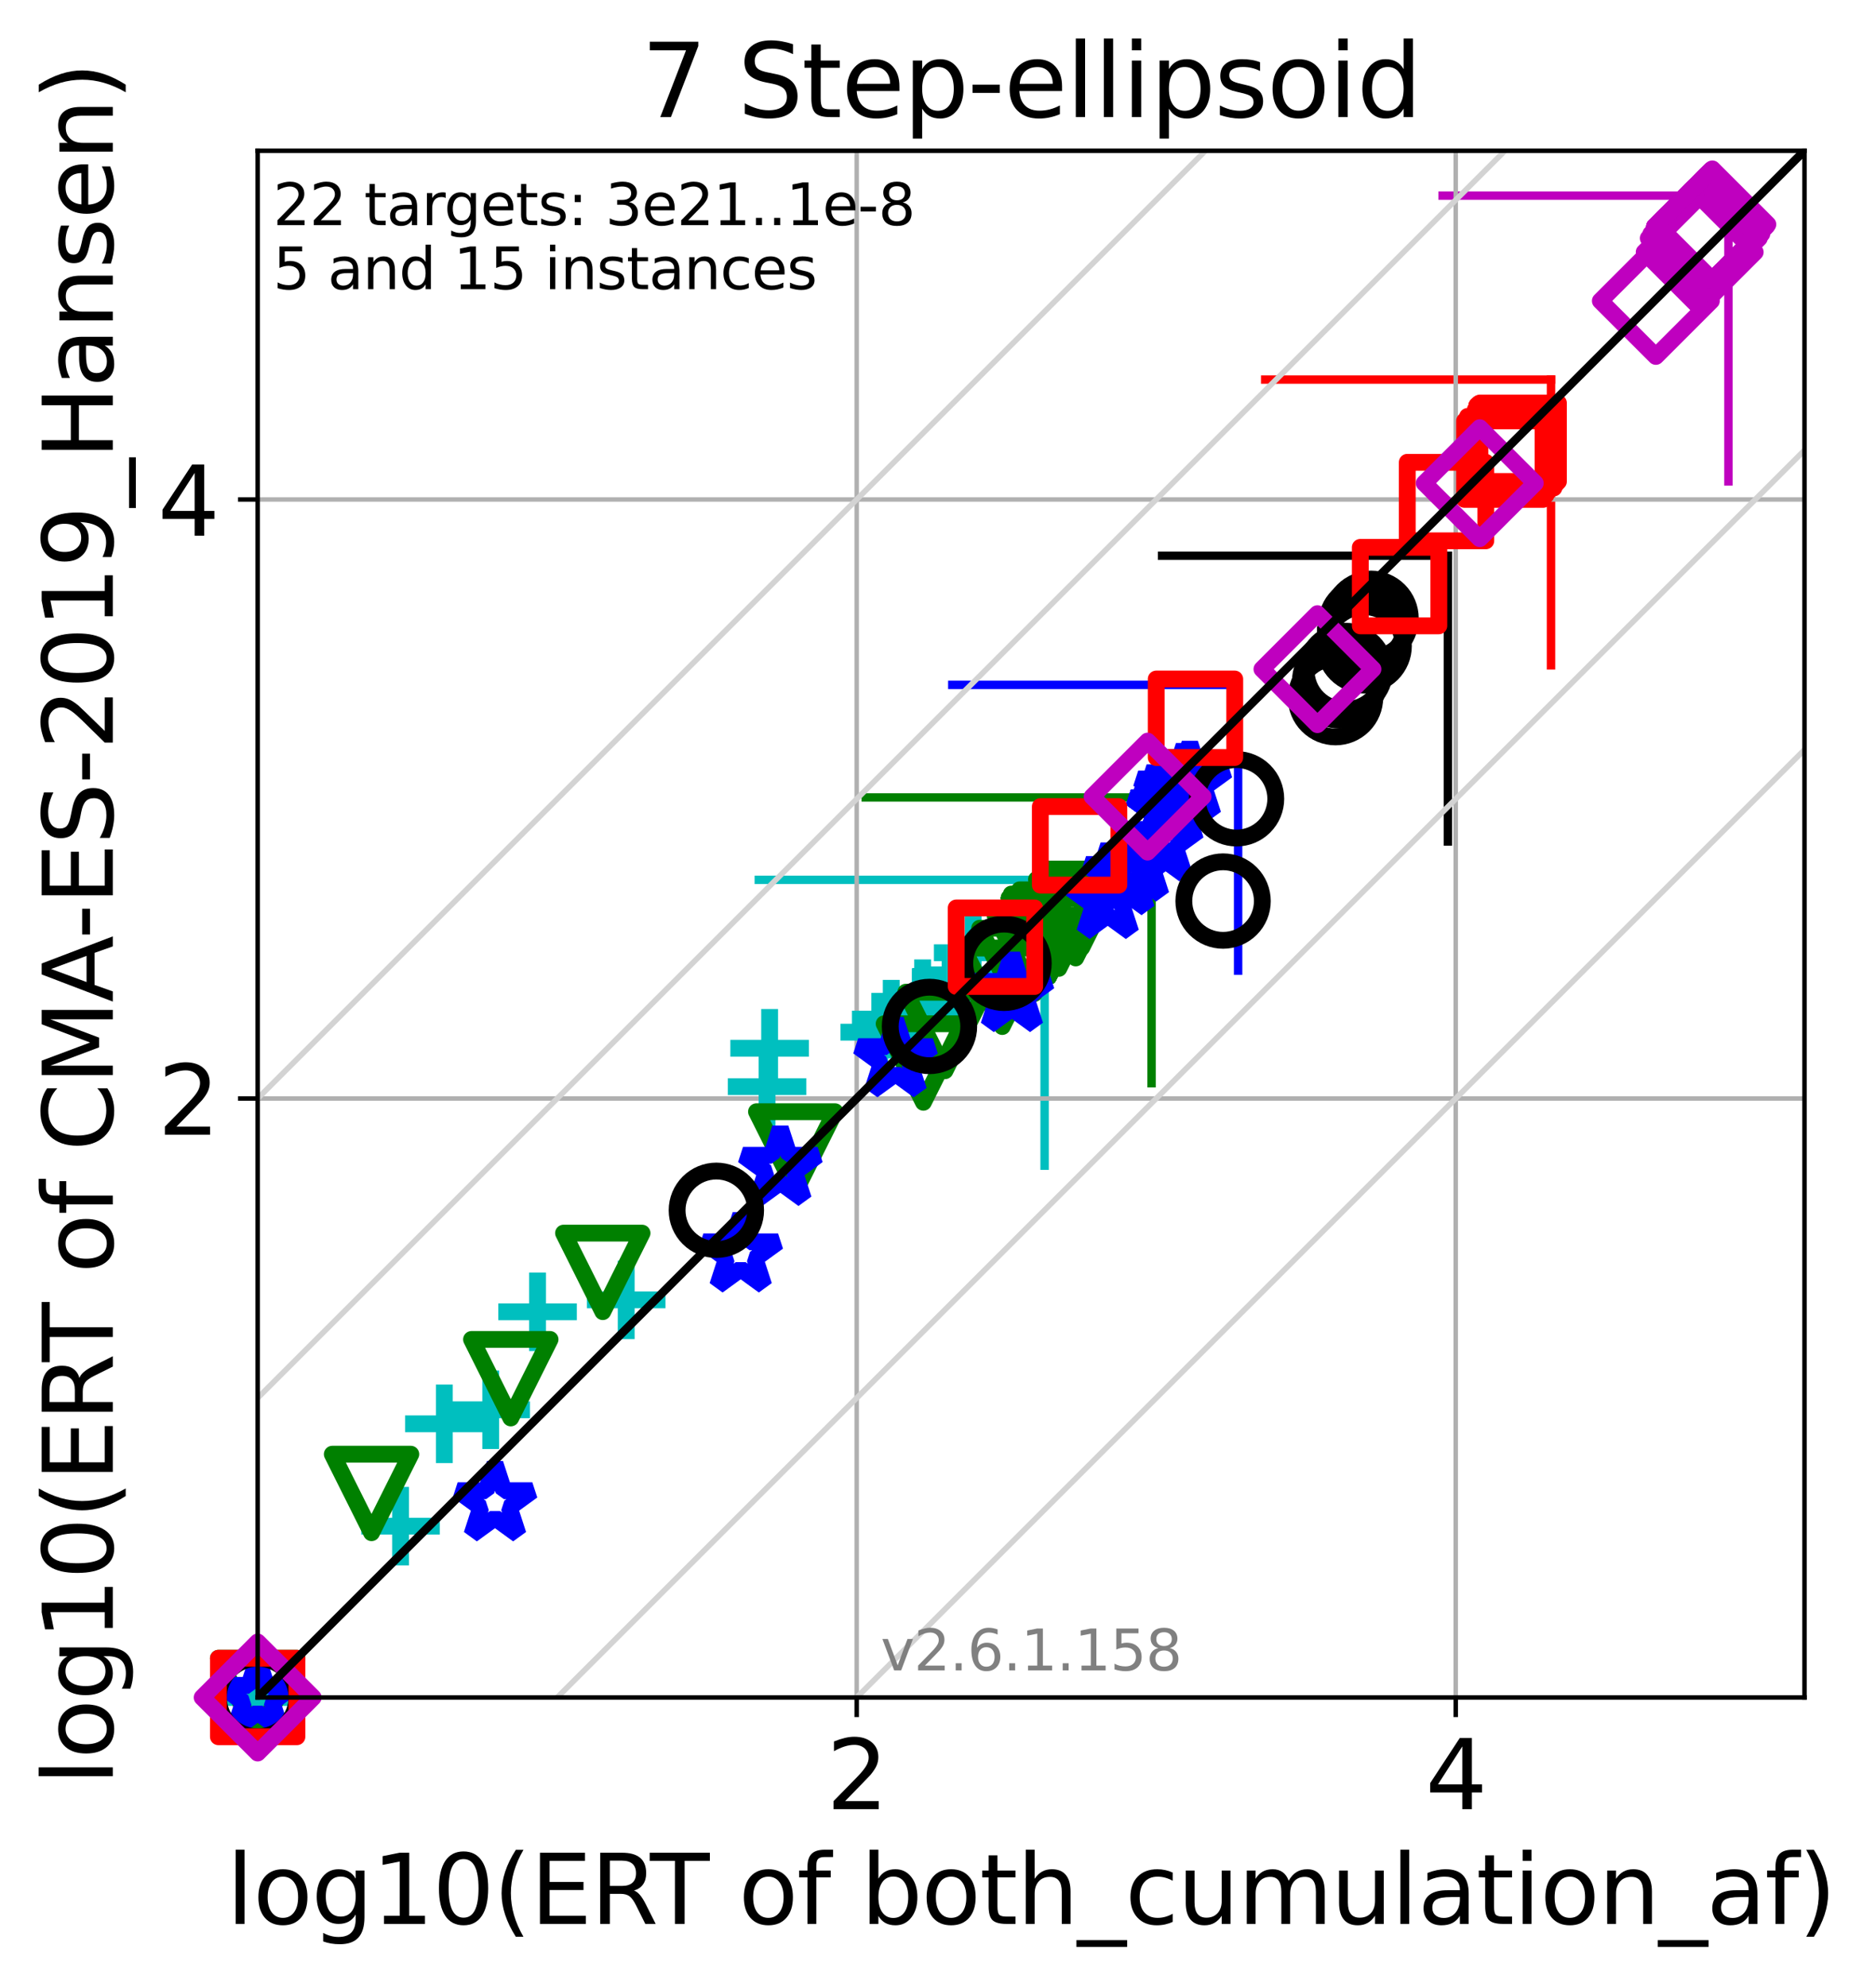 <?xml version="1.0" encoding="utf-8" standalone="no"?>
<!DOCTYPE svg PUBLIC "-//W3C//DTD SVG 1.1//EN"
  "http://www.w3.org/Graphics/SVG/1.1/DTD/svg11.dtd">
<svg xmlns:xlink="http://www.w3.org/1999/xlink" width="334.494pt" height="354.256pt" viewBox="0 0 334.494 354.256" xmlns="http://www.w3.org/2000/svg" version="1.1">
 <defs>
  <style type="text/css">*{stroke-linejoin: round; stroke-linecap: butt}</style>
 </defs>
 <g id="figure_1">
  <g id="patch_1">
   <path d="M 0 354.256 
L 334.494 354.256 
L 334.494 0 
L 0 0 
z
" style="fill: #ffffff"/>
  </g>
  <g id="axes_1">
   <g id="patch_2">
    <path d="M 45.942 302.677 
L 321.742 302.677 
L 321.742 26.877 
L 45.942 26.877 
z
" style="fill: #ffffff"/>
   </g>
   <g id="line2d_1">
    <path d="M 186.254 207.846 
L 186.254 156.885 
" clip-path="url(#p3867340ad4)" style="fill: none; stroke: #00bfbf; stroke-width: 1.5; stroke-linecap: square"/>
   </g>
   <g id="line2d_2">
    <path d="M 135.294 156.885 
L 186.254 156.885 
" clip-path="url(#p3867340ad4)" style="fill: none; stroke: #00bfbf; stroke-width: 1.5; stroke-linecap: square"/>
   </g>
   <g id="line2d_3">
    <path d="M 205.328 193.149 
L 205.328 142.188 
" clip-path="url(#p3867340ad4)" style="fill: none; stroke: #008000; stroke-width: 1.5; stroke-linecap: square"/>
   </g>
   <g id="line2d_4">
    <path d="M 154.367 142.188 
L 205.328 142.188 
" clip-path="url(#p3867340ad4)" style="fill: none; stroke: #008000; stroke-width: 1.5; stroke-linecap: square"/>
   </g>
   <g id="line2d_5">
    <path d="M 220.758 173.082 
L 220.758 122.121 
" clip-path="url(#p3867340ad4)" style="fill: none; stroke: #0000ff; stroke-width: 1.5; stroke-linecap: square"/>
   </g>
   <g id="line2d_6">
    <path d="M 169.798 122.121 
L 220.758 122.121 
" clip-path="url(#p3867340ad4)" style="fill: none; stroke: #0000ff; stroke-width: 1.5; stroke-linecap: square"/>
   </g>
   <g id="line2d_7">
    <path d="M 258.16 150.052 
L 258.16 99.091 
" clip-path="url(#p3867340ad4)" style="fill: none; stroke: #000000; stroke-width: 1.5; stroke-linecap: square"/>
   </g>
   <g id="line2d_8">
    <path d="M 207.2 99.091 
L 258.16 99.091 
" clip-path="url(#p3867340ad4)" style="fill: none; stroke: #000000; stroke-width: 1.5; stroke-linecap: square"/>
   </g>
   <g id="line2d_9">
    <path d="M 276.549 118.641 
L 276.549 67.68 
" clip-path="url(#p3867340ad4)" style="fill: none; stroke: #ff0000; stroke-width: 1.5; stroke-linecap: square"/>
   </g>
   <g id="line2d_10">
    <path d="M 225.588 67.68 
L 276.549 67.68 
" clip-path="url(#p3867340ad4)" style="fill: none; stroke: #ff0000; stroke-width: 1.5; stroke-linecap: square"/>
   </g>
   <g id="line2d_11">
    <path d="M 308.178 85.846 
L 308.178 34.885 
" clip-path="url(#p3867340ad4)" style="fill: none; stroke: #bf00bf; stroke-width: 1.5; stroke-linecap: square"/>
   </g>
   <g id="line2d_12">
    <path d="M 257.218 34.885 
L 308.178 34.885 
" clip-path="url(#p3867340ad4)" style="fill: none; stroke: #bf00bf; stroke-width: 1.5; stroke-linecap: square"/>
   </g>
   <g id="matplotlib.axis_1">
    <g id="xtick_1">
     <g id="line2d_13">
      <path d="M 152.75 302.677 
L 152.75 26.877 
" clip-path="url(#p3867340ad4)" style="fill: none; stroke: #b0b0b0; stroke-width: 0.8; stroke-linecap: square"/>
     </g>
     <g id="line2d_14">
      <defs>
       <path id="m312ac8d3c1" d="M 0 0 
L 0 3.5 
" style="stroke: #000000; stroke-width: 0.8"/>
      </defs>
      <g>
       <use xlink:href="#m312ac8d3c1" x="152.75" y="302.677" style="stroke: #000000; stroke-width: 0.8"/>
      </g>
     </g>
     <g id="text_1">
      <!-- 2 -->
      <g transform="translate(147.342 322.595)scale(0.17 -0.17)">
       <defs>
        <path id="DejaVuSans-32" d="M 1228 531 
L 3431 531 
L 3431 0 
L 469 0 
L 469 531 
Q 828 903 1448 1529 
Q 2069 2156 2228 2338 
Q 2531 2678 2651 2914 
Q 2772 3150 2772 3378 
Q 2772 3750 2511 3984 
Q 2250 4219 1831 4219 
Q 1534 4219 1204 4116 
Q 875 4013 500 3803 
L 500 4441 
Q 881 4594 1212 4672 
Q 1544 4750 1819 4750 
Q 2544 4750 2975 4387 
Q 3406 4025 3406 3419 
Q 3406 3131 3298 2873 
Q 3191 2616 2906 2266 
Q 2828 2175 2409 1742 
Q 1991 1309 1228 531 
z
" transform="scale(0.016)"/>
       </defs>
       <use xlink:href="#DejaVuSans-32"/>
      </g>
     </g>
    </g>
    <g id="xtick_2">
     <g id="line2d_15">
      <path d="M 259.558 302.677 
L 259.558 26.877 
" clip-path="url(#p3867340ad4)" style="fill: none; stroke: #b0b0b0; stroke-width: 0.8; stroke-linecap: square"/>
     </g>
     <g id="line2d_16">
      <g>
       <use xlink:href="#m312ac8d3c1" x="259.558" y="302.677" style="stroke: #000000; stroke-width: 0.8"/>
      </g>
     </g>
     <g id="text_2">
      <!-- 4 -->
      <g transform="translate(254.15 322.595)scale(0.17 -0.17)">
       <defs>
        <path id="DejaVuSans-34" d="M 2419 4116 
L 825 1625 
L 2419 1625 
L 2419 4116 
z
M 2253 4666 
L 3047 4666 
L 3047 1625 
L 3713 1625 
L 3713 1100 
L 3047 1100 
L 3047 0 
L 2419 0 
L 2419 1100 
L 313 1100 
L 313 1709 
L 2253 4666 
z
" transform="scale(0.016)"/>
       </defs>
       <use xlink:href="#DejaVuSans-34"/>
      </g>
     </g>
    </g>
    <g id="text_3">
     <!-- log10(ERT of both_cumulation_af) -->
     <g transform="translate(40.39 343.047)scale(0.17 -0.17)">
      <defs>
       <path id="DejaVuSans-6c" d="M 603 4863 
L 1178 4863 
L 1178 0 
L 603 0 
L 603 4863 
z
" transform="scale(0.016)"/>
       <path id="DejaVuSans-6f" d="M 1959 3097 
Q 1497 3097 1228 2736 
Q 959 2375 959 1747 
Q 959 1119 1226 758 
Q 1494 397 1959 397 
Q 2419 397 2687 759 
Q 2956 1122 2956 1747 
Q 2956 2369 2687 2733 
Q 2419 3097 1959 3097 
z
M 1959 3584 
Q 2709 3584 3137 3096 
Q 3566 2609 3566 1747 
Q 3566 888 3137 398 
Q 2709 -91 1959 -91 
Q 1206 -91 779 398 
Q 353 888 353 1747 
Q 353 2609 779 3096 
Q 1206 3584 1959 3584 
z
" transform="scale(0.016)"/>
       <path id="DejaVuSans-67" d="M 2906 1791 
Q 2906 2416 2648 2759 
Q 2391 3103 1925 3103 
Q 1463 3103 1205 2759 
Q 947 2416 947 1791 
Q 947 1169 1205 825 
Q 1463 481 1925 481 
Q 2391 481 2648 825 
Q 2906 1169 2906 1791 
z
M 3481 434 
Q 3481 -459 3084 -895 
Q 2688 -1331 1869 -1331 
Q 1566 -1331 1297 -1286 
Q 1028 -1241 775 -1147 
L 775 -588 
Q 1028 -725 1275 -790 
Q 1522 -856 1778 -856 
Q 2344 -856 2625 -561 
Q 2906 -266 2906 331 
L 2906 616 
Q 2728 306 2450 153 
Q 2172 0 1784 0 
Q 1141 0 747 490 
Q 353 981 353 1791 
Q 353 2603 747 3093 
Q 1141 3584 1784 3584 
Q 2172 3584 2450 3431 
Q 2728 3278 2906 2969 
L 2906 3500 
L 3481 3500 
L 3481 434 
z
" transform="scale(0.016)"/>
       <path id="DejaVuSans-31" d="M 794 531 
L 1825 531 
L 1825 4091 
L 703 3866 
L 703 4441 
L 1819 4666 
L 2450 4666 
L 2450 531 
L 3481 531 
L 3481 0 
L 794 0 
L 794 531 
z
" transform="scale(0.016)"/>
       <path id="DejaVuSans-30" d="M 2034 4250 
Q 1547 4250 1301 3770 
Q 1056 3291 1056 2328 
Q 1056 1369 1301 889 
Q 1547 409 2034 409 
Q 2525 409 2770 889 
Q 3016 1369 3016 2328 
Q 3016 3291 2770 3770 
Q 2525 4250 2034 4250 
z
M 2034 4750 
Q 2819 4750 3233 4129 
Q 3647 3509 3647 2328 
Q 3647 1150 3233 529 
Q 2819 -91 2034 -91 
Q 1250 -91 836 529 
Q 422 1150 422 2328 
Q 422 3509 836 4129 
Q 1250 4750 2034 4750 
z
" transform="scale(0.016)"/>
       <path id="DejaVuSans-28" d="M 1984 4856 
Q 1566 4138 1362 3434 
Q 1159 2731 1159 2009 
Q 1159 1288 1364 580 
Q 1569 -128 1984 -844 
L 1484 -844 
Q 1016 -109 783 600 
Q 550 1309 550 2009 
Q 550 2706 781 3412 
Q 1013 4119 1484 4856 
L 1984 4856 
z
" transform="scale(0.016)"/>
       <path id="DejaVuSans-45" d="M 628 4666 
L 3578 4666 
L 3578 4134 
L 1259 4134 
L 1259 2753 
L 3481 2753 
L 3481 2222 
L 1259 2222 
L 1259 531 
L 3634 531 
L 3634 0 
L 628 0 
L 628 4666 
z
" transform="scale(0.016)"/>
       <path id="DejaVuSans-52" d="M 2841 2188 
Q 3044 2119 3236 1894 
Q 3428 1669 3622 1275 
L 4263 0 
L 3584 0 
L 2988 1197 
Q 2756 1666 2539 1819 
Q 2322 1972 1947 1972 
L 1259 1972 
L 1259 0 
L 628 0 
L 628 4666 
L 2053 4666 
Q 2853 4666 3247 4331 
Q 3641 3997 3641 3322 
Q 3641 2881 3436 2590 
Q 3231 2300 2841 2188 
z
M 1259 4147 
L 1259 2491 
L 2053 2491 
Q 2509 2491 2742 2702 
Q 2975 2913 2975 3322 
Q 2975 3731 2742 3939 
Q 2509 4147 2053 4147 
L 1259 4147 
z
" transform="scale(0.016)"/>
       <path id="DejaVuSans-54" d="M -19 4666 
L 3928 4666 
L 3928 4134 
L 2272 4134 
L 2272 0 
L 1638 0 
L 1638 4134 
L -19 4134 
L -19 4666 
z
" transform="scale(0.016)"/>
       <path id="DejaVuSans-20" transform="scale(0.016)"/>
       <path id="DejaVuSans-66" d="M 2375 4863 
L 2375 4384 
L 1825 4384 
Q 1516 4384 1395 4259 
Q 1275 4134 1275 3809 
L 1275 3500 
L 2222 3500 
L 2222 3053 
L 1275 3053 
L 1275 0 
L 697 0 
L 697 3053 
L 147 3053 
L 147 3500 
L 697 3500 
L 697 3744 
Q 697 4328 969 4595 
Q 1241 4863 1831 4863 
L 2375 4863 
z
" transform="scale(0.016)"/>
       <path id="DejaVuSans-62" d="M 3116 1747 
Q 3116 2381 2855 2742 
Q 2594 3103 2138 3103 
Q 1681 3103 1420 2742 
Q 1159 2381 1159 1747 
Q 1159 1113 1420 752 
Q 1681 391 2138 391 
Q 2594 391 2855 752 
Q 3116 1113 3116 1747 
z
M 1159 2969 
Q 1341 3281 1617 3432 
Q 1894 3584 2278 3584 
Q 2916 3584 3314 3078 
Q 3713 2572 3713 1747 
Q 3713 922 3314 415 
Q 2916 -91 2278 -91 
Q 1894 -91 1617 61 
Q 1341 213 1159 525 
L 1159 0 
L 581 0 
L 581 4863 
L 1159 4863 
L 1159 2969 
z
" transform="scale(0.016)"/>
       <path id="DejaVuSans-74" d="M 1172 4494 
L 1172 3500 
L 2356 3500 
L 2356 3053 
L 1172 3053 
L 1172 1153 
Q 1172 725 1289 603 
Q 1406 481 1766 481 
L 2356 481 
L 2356 0 
L 1766 0 
Q 1100 0 847 248 
Q 594 497 594 1153 
L 594 3053 
L 172 3053 
L 172 3500 
L 594 3500 
L 594 4494 
L 1172 4494 
z
" transform="scale(0.016)"/>
       <path id="DejaVuSans-68" d="M 3513 2113 
L 3513 0 
L 2938 0 
L 2938 2094 
Q 2938 2591 2744 2837 
Q 2550 3084 2163 3084 
Q 1697 3084 1428 2787 
Q 1159 2491 1159 1978 
L 1159 0 
L 581 0 
L 581 4863 
L 1159 4863 
L 1159 2956 
Q 1366 3272 1645 3428 
Q 1925 3584 2291 3584 
Q 2894 3584 3203 3211 
Q 3513 2838 3513 2113 
z
" transform="scale(0.016)"/>
       <path id="DejaVuSans-5f" d="M 3263 -1063 
L 3263 -1509 
L -63 -1509 
L -63 -1063 
L 3263 -1063 
z
" transform="scale(0.016)"/>
       <path id="DejaVuSans-63" d="M 3122 3366 
L 3122 2828 
Q 2878 2963 2633 3030 
Q 2388 3097 2138 3097 
Q 1578 3097 1268 2742 
Q 959 2388 959 1747 
Q 959 1106 1268 751 
Q 1578 397 2138 397 
Q 2388 397 2633 464 
Q 2878 531 3122 666 
L 3122 134 
Q 2881 22 2623 -34 
Q 2366 -91 2075 -91 
Q 1284 -91 818 406 
Q 353 903 353 1747 
Q 353 2603 823 3093 
Q 1294 3584 2113 3584 
Q 2378 3584 2631 3529 
Q 2884 3475 3122 3366 
z
" transform="scale(0.016)"/>
       <path id="DejaVuSans-75" d="M 544 1381 
L 544 3500 
L 1119 3500 
L 1119 1403 
Q 1119 906 1312 657 
Q 1506 409 1894 409 
Q 2359 409 2629 706 
Q 2900 1003 2900 1516 
L 2900 3500 
L 3475 3500 
L 3475 0 
L 2900 0 
L 2900 538 
Q 2691 219 2414 64 
Q 2138 -91 1772 -91 
Q 1169 -91 856 284 
Q 544 659 544 1381 
z
M 1991 3584 
L 1991 3584 
z
" transform="scale(0.016)"/>
       <path id="DejaVuSans-6d" d="M 3328 2828 
Q 3544 3216 3844 3400 
Q 4144 3584 4550 3584 
Q 5097 3584 5394 3201 
Q 5691 2819 5691 2113 
L 5691 0 
L 5113 0 
L 5113 2094 
Q 5113 2597 4934 2840 
Q 4756 3084 4391 3084 
Q 3944 3084 3684 2787 
Q 3425 2491 3425 1978 
L 3425 0 
L 2847 0 
L 2847 2094 
Q 2847 2600 2669 2842 
Q 2491 3084 2119 3084 
Q 1678 3084 1418 2786 
Q 1159 2488 1159 1978 
L 1159 0 
L 581 0 
L 581 3500 
L 1159 3500 
L 1159 2956 
Q 1356 3278 1631 3431 
Q 1906 3584 2284 3584 
Q 2666 3584 2933 3390 
Q 3200 3197 3328 2828 
z
" transform="scale(0.016)"/>
       <path id="DejaVuSans-61" d="M 2194 1759 
Q 1497 1759 1228 1600 
Q 959 1441 959 1056 
Q 959 750 1161 570 
Q 1363 391 1709 391 
Q 2188 391 2477 730 
Q 2766 1069 2766 1631 
L 2766 1759 
L 2194 1759 
z
M 3341 1997 
L 3341 0 
L 2766 0 
L 2766 531 
Q 2569 213 2275 61 
Q 1981 -91 1556 -91 
Q 1019 -91 701 211 
Q 384 513 384 1019 
Q 384 1609 779 1909 
Q 1175 2209 1959 2209 
L 2766 2209 
L 2766 2266 
Q 2766 2663 2505 2880 
Q 2244 3097 1772 3097 
Q 1472 3097 1187 3025 
Q 903 2953 641 2809 
L 641 3341 
Q 956 3463 1253 3523 
Q 1550 3584 1831 3584 
Q 2591 3584 2966 3190 
Q 3341 2797 3341 1997 
z
" transform="scale(0.016)"/>
       <path id="DejaVuSans-69" d="M 603 3500 
L 1178 3500 
L 1178 0 
L 603 0 
L 603 3500 
z
M 603 4863 
L 1178 4863 
L 1178 4134 
L 603 4134 
L 603 4863 
z
" transform="scale(0.016)"/>
       <path id="DejaVuSans-6e" d="M 3513 2113 
L 3513 0 
L 2938 0 
L 2938 2094 
Q 2938 2591 2744 2837 
Q 2550 3084 2163 3084 
Q 1697 3084 1428 2787 
Q 1159 2491 1159 1978 
L 1159 0 
L 581 0 
L 581 3500 
L 1159 3500 
L 1159 2956 
Q 1366 3272 1645 3428 
Q 1925 3584 2291 3584 
Q 2894 3584 3203 3211 
Q 3513 2838 3513 2113 
z
" transform="scale(0.016)"/>
       <path id="DejaVuSans-29" d="M 513 4856 
L 1013 4856 
Q 1481 4119 1714 3412 
Q 1947 2706 1947 2009 
Q 1947 1309 1714 600 
Q 1481 -109 1013 -844 
L 513 -844 
Q 928 -128 1133 580 
Q 1338 1288 1338 2009 
Q 1338 2731 1133 3434 
Q 928 4138 513 4856 
z
" transform="scale(0.016)"/>
      </defs>
      <use xlink:href="#DejaVuSans-6c"/>
      <use xlink:href="#DejaVuSans-6f" x="27.783"/>
      <use xlink:href="#DejaVuSans-67" x="88.965"/>
      <use xlink:href="#DejaVuSans-31" x="152.441"/>
      <use xlink:href="#DejaVuSans-30" x="216.064"/>
      <use xlink:href="#DejaVuSans-28" x="279.688"/>
      <use xlink:href="#DejaVuSans-45" x="318.701"/>
      <use xlink:href="#DejaVuSans-52" x="381.885"/>
      <use xlink:href="#DejaVuSans-54" x="444.117"/>
      <use xlink:href="#DejaVuSans-20" x="505.201"/>
      <use xlink:href="#DejaVuSans-6f" x="536.988"/>
      <use xlink:href="#DejaVuSans-66" x="598.17"/>
      <use xlink:href="#DejaVuSans-20" x="633.375"/>
      <use xlink:href="#DejaVuSans-62" x="665.162"/>
      <use xlink:href="#DejaVuSans-6f" x="728.639"/>
      <use xlink:href="#DejaVuSans-74" x="789.82"/>
      <use xlink:href="#DejaVuSans-68" x="829.029"/>
      <use xlink:href="#DejaVuSans-5f" x="892.408"/>
      <use xlink:href="#DejaVuSans-63" x="942.408"/>
      <use xlink:href="#DejaVuSans-75" x="997.389"/>
      <use xlink:href="#DejaVuSans-6d" x="1060.768"/>
      <use xlink:href="#DejaVuSans-75" x="1158.18"/>
      <use xlink:href="#DejaVuSans-6c" x="1221.559"/>
      <use xlink:href="#DejaVuSans-61" x="1249.342"/>
      <use xlink:href="#DejaVuSans-74" x="1310.621"/>
      <use xlink:href="#DejaVuSans-69" x="1349.83"/>
      <use xlink:href="#DejaVuSans-6f" x="1377.613"/>
      <use xlink:href="#DejaVuSans-6e" x="1438.795"/>
      <use xlink:href="#DejaVuSans-5f" x="1502.174"/>
      <use xlink:href="#DejaVuSans-61" x="1552.174"/>
      <use xlink:href="#DejaVuSans-66" x="1613.453"/>
      <use xlink:href="#DejaVuSans-29" x="1648.658"/>
     </g>
    </g>
   </g>
   <g id="matplotlib.axis_2">
    <g id="ytick_1">
     <g id="line2d_17">
      <path d="M 45.942 195.869 
L 321.742 195.869 
" clip-path="url(#p3867340ad4)" style="fill: none; stroke: #b0b0b0; stroke-width: 0.8; stroke-linecap: square"/>
     </g>
     <g id="line2d_18">
      <defs>
       <path id="m2ed1987998" d="M 0 0 
L -3.5 0 
" style="stroke: #000000; stroke-width: 0.8"/>
      </defs>
      <g>
       <use xlink:href="#m2ed1987998" x="45.942" y="195.869" style="stroke: #000000; stroke-width: 0.8"/>
      </g>
     </g>
     <g id="text_4">
      <!-- 2 -->
      <g transform="translate(28.126 202.328)scale(0.17 -0.17)">
       <use xlink:href="#DejaVuSans-32"/>
      </g>
     </g>
    </g>
    <g id="ytick_2">
     <g id="line2d_19">
      <path d="M 45.942 89.061 
L 321.742 89.061 
" clip-path="url(#p3867340ad4)" style="fill: none; stroke: #b0b0b0; stroke-width: 0.8; stroke-linecap: square"/>
     </g>
     <g id="line2d_20">
      <g>
       <use xlink:href="#m2ed1987998" x="45.942" y="89.061" style="stroke: #000000; stroke-width: 0.8"/>
      </g>
     </g>
     <g id="text_5">
      <!-- 4 -->
      <g transform="translate(28.126 95.519)scale(0.17 -0.17)">
       <use xlink:href="#DejaVuSans-34"/>
      </g>
     </g>
    </g>
    <g id="text_6">
     <!-- log10(ERT of CMA-ES-2019_Hansen) -->
     <g transform="translate(20.117 318.342)rotate(-90)scale(0.17 -0.17)">
      <defs>
       <path id="DejaVuSans-43" d="M 4122 4306 
L 4122 3641 
Q 3803 3938 3442 4084 
Q 3081 4231 2675 4231 
Q 1875 4231 1450 3742 
Q 1025 3253 1025 2328 
Q 1025 1406 1450 917 
Q 1875 428 2675 428 
Q 3081 428 3442 575 
Q 3803 722 4122 1019 
L 4122 359 
Q 3791 134 3420 21 
Q 3050 -91 2638 -91 
Q 1578 -91 968 557 
Q 359 1206 359 2328 
Q 359 3453 968 4101 
Q 1578 4750 2638 4750 
Q 3056 4750 3426 4639 
Q 3797 4528 4122 4306 
z
" transform="scale(0.016)"/>
       <path id="DejaVuSans-4d" d="M 628 4666 
L 1569 4666 
L 2759 1491 
L 3956 4666 
L 4897 4666 
L 4897 0 
L 4281 0 
L 4281 4097 
L 3078 897 
L 2444 897 
L 1241 4097 
L 1241 0 
L 628 0 
L 628 4666 
z
" transform="scale(0.016)"/>
       <path id="DejaVuSans-41" d="M 2188 4044 
L 1331 1722 
L 3047 1722 
L 2188 4044 
z
M 1831 4666 
L 2547 4666 
L 4325 0 
L 3669 0 
L 3244 1197 
L 1141 1197 
L 716 0 
L 50 0 
L 1831 4666 
z
" transform="scale(0.016)"/>
       <path id="DejaVuSans-2d" d="M 313 2009 
L 1997 2009 
L 1997 1497 
L 313 1497 
L 313 2009 
z
" transform="scale(0.016)"/>
       <path id="DejaVuSans-53" d="M 3425 4513 
L 3425 3897 
Q 3066 4069 2747 4153 
Q 2428 4238 2131 4238 
Q 1616 4238 1336 4038 
Q 1056 3838 1056 3469 
Q 1056 3159 1242 3001 
Q 1428 2844 1947 2747 
L 2328 2669 
Q 3034 2534 3370 2195 
Q 3706 1856 3706 1288 
Q 3706 609 3251 259 
Q 2797 -91 1919 -91 
Q 1588 -91 1214 -16 
Q 841 59 441 206 
L 441 856 
Q 825 641 1194 531 
Q 1563 422 1919 422 
Q 2459 422 2753 634 
Q 3047 847 3047 1241 
Q 3047 1584 2836 1778 
Q 2625 1972 2144 2069 
L 1759 2144 
Q 1053 2284 737 2584 
Q 422 2884 422 3419 
Q 422 4038 858 4394 
Q 1294 4750 2059 4750 
Q 2388 4750 2728 4690 
Q 3069 4631 3425 4513 
z
" transform="scale(0.016)"/>
       <path id="DejaVuSans-39" d="M 703 97 
L 703 672 
Q 941 559 1184 500 
Q 1428 441 1663 441 
Q 2288 441 2617 861 
Q 2947 1281 2994 2138 
Q 2813 1869 2534 1725 
Q 2256 1581 1919 1581 
Q 1219 1581 811 2004 
Q 403 2428 403 3163 
Q 403 3881 828 4315 
Q 1253 4750 1959 4750 
Q 2769 4750 3195 4129 
Q 3622 3509 3622 2328 
Q 3622 1225 3098 567 
Q 2575 -91 1691 -91 
Q 1453 -91 1209 -44 
Q 966 3 703 97 
z
M 1959 2075 
Q 2384 2075 2632 2365 
Q 2881 2656 2881 3163 
Q 2881 3666 2632 3958 
Q 2384 4250 1959 4250 
Q 1534 4250 1286 3958 
Q 1038 3666 1038 3163 
Q 1038 2656 1286 2365 
Q 1534 2075 1959 2075 
z
" transform="scale(0.016)"/>
       <path id="DejaVuSans-48" d="M 628 4666 
L 1259 4666 
L 1259 2753 
L 3553 2753 
L 3553 4666 
L 4184 4666 
L 4184 0 
L 3553 0 
L 3553 2222 
L 1259 2222 
L 1259 0 
L 628 0 
L 628 4666 
z
" transform="scale(0.016)"/>
       <path id="DejaVuSans-73" d="M 2834 3397 
L 2834 2853 
Q 2591 2978 2328 3040 
Q 2066 3103 1784 3103 
Q 1356 3103 1142 2972 
Q 928 2841 928 2578 
Q 928 2378 1081 2264 
Q 1234 2150 1697 2047 
L 1894 2003 
Q 2506 1872 2764 1633 
Q 3022 1394 3022 966 
Q 3022 478 2636 193 
Q 2250 -91 1575 -91 
Q 1294 -91 989 -36 
Q 684 19 347 128 
L 347 722 
Q 666 556 975 473 
Q 1284 391 1588 391 
Q 1994 391 2212 530 
Q 2431 669 2431 922 
Q 2431 1156 2273 1281 
Q 2116 1406 1581 1522 
L 1381 1569 
Q 847 1681 609 1914 
Q 372 2147 372 2553 
Q 372 3047 722 3315 
Q 1072 3584 1716 3584 
Q 2034 3584 2315 3537 
Q 2597 3491 2834 3397 
z
" transform="scale(0.016)"/>
       <path id="DejaVuSans-65" d="M 3597 1894 
L 3597 1613 
L 953 1613 
Q 991 1019 1311 708 
Q 1631 397 2203 397 
Q 2534 397 2845 478 
Q 3156 559 3463 722 
L 3463 178 
Q 3153 47 2828 -22 
Q 2503 -91 2169 -91 
Q 1331 -91 842 396 
Q 353 884 353 1716 
Q 353 2575 817 3079 
Q 1281 3584 2069 3584 
Q 2775 3584 3186 3129 
Q 3597 2675 3597 1894 
z
M 3022 2063 
Q 3016 2534 2758 2815 
Q 2500 3097 2075 3097 
Q 1594 3097 1305 2825 
Q 1016 2553 972 2059 
L 3022 2063 
z
" transform="scale(0.016)"/>
      </defs>
      <use xlink:href="#DejaVuSans-6c"/>
      <use xlink:href="#DejaVuSans-6f" x="27.783"/>
      <use xlink:href="#DejaVuSans-67" x="88.965"/>
      <use xlink:href="#DejaVuSans-31" x="152.441"/>
      <use xlink:href="#DejaVuSans-30" x="216.064"/>
      <use xlink:href="#DejaVuSans-28" x="279.688"/>
      <use xlink:href="#DejaVuSans-45" x="318.701"/>
      <use xlink:href="#DejaVuSans-52" x="381.885"/>
      <use xlink:href="#DejaVuSans-54" x="444.117"/>
      <use xlink:href="#DejaVuSans-20" x="505.201"/>
      <use xlink:href="#DejaVuSans-6f" x="536.988"/>
      <use xlink:href="#DejaVuSans-66" x="598.17"/>
      <use xlink:href="#DejaVuSans-20" x="633.375"/>
      <use xlink:href="#DejaVuSans-43" x="665.162"/>
      <use xlink:href="#DejaVuSans-4d" x="734.986"/>
      <use xlink:href="#DejaVuSans-41" x="821.266"/>
      <use xlink:href="#DejaVuSans-2d" x="887.424"/>
      <use xlink:href="#DejaVuSans-45" x="923.508"/>
      <use xlink:href="#DejaVuSans-53" x="986.691"/>
      <use xlink:href="#DejaVuSans-2d" x="1050.168"/>
      <use xlink:href="#DejaVuSans-32" x="1086.252"/>
      <use xlink:href="#DejaVuSans-30" x="1149.875"/>
      <use xlink:href="#DejaVuSans-31" x="1213.498"/>
      <use xlink:href="#DejaVuSans-39" x="1277.121"/>
      <use xlink:href="#DejaVuSans-5f" x="1340.744"/>
      <use xlink:href="#DejaVuSans-48" x="1390.744"/>
      <use xlink:href="#DejaVuSans-61" x="1465.939"/>
      <use xlink:href="#DejaVuSans-6e" x="1527.219"/>
      <use xlink:href="#DejaVuSans-73" x="1590.598"/>
      <use xlink:href="#DejaVuSans-65" x="1642.697"/>
      <use xlink:href="#DejaVuSans-6e" x="1704.221"/>
      <use xlink:href="#DejaVuSans-29" x="1767.6"/>
     </g>
    </g>
   </g>
   <g id="line2d_21">
    <defs>
     <path id="ma47a9e57d6" d="M -7 0 
L 7 0 
M 0 7 
L 0 -7 
" style="stroke: #00bfbf; stroke-width: 3"/>
    </defs>
    <g>
     <use xlink:href="#ma47a9e57d6" x="45.942" y="302.677" style="fill-opacity: 0; stroke: #00bfbf; stroke-width: 3"/>
     <use xlink:href="#ma47a9e57d6" x="71.422" y="272.125" style="fill-opacity: 0; stroke: #00bfbf; stroke-width: 3"/>
     <use xlink:href="#ma47a9e57d6" x="79.226" y="253.876" style="fill-opacity: 0; stroke: #00bfbf; stroke-width: 3"/>
     <use xlink:href="#ma47a9e57d6" x="87.498" y="251.376" style="fill-opacity: 0; stroke: #00bfbf; stroke-width: 3"/>
     <use xlink:href="#ma47a9e57d6" x="95.848" y="233.903" style="fill-opacity: 0; stroke: #00bfbf; stroke-width: 3"/>
     <use xlink:href="#ma47a9e57d6" x="111.653" y="231.773" style="fill-opacity: 0; stroke: #00bfbf; stroke-width: 3"/>
     <use xlink:href="#ma47a9e57d6" x="136.766" y="193.757" style="fill-opacity: 0; stroke: #00bfbf; stroke-width: 3"/>
     <use xlink:href="#ma47a9e57d6" x="137.224" y="186.912" style="fill-opacity: 0; stroke: #00bfbf; stroke-width: 3"/>
     <use xlink:href="#ma47a9e57d6" x="156.862" y="184.04" style="fill-opacity: 0; stroke: #00bfbf; stroke-width: 3"/>
     <use xlink:href="#ma47a9e57d6" x="158.906" y="181.718" style="fill-opacity: 0; stroke: #00bfbf; stroke-width: 3"/>
     <use xlink:href="#ma47a9e57d6" x="164.167" y="180.253" style="fill-opacity: 0; stroke: #00bfbf; stroke-width: 3"/>
     <use xlink:href="#ma47a9e57d6" x="164.167" y="179.669" style="fill-opacity: 0; stroke: #00bfbf; stroke-width: 3"/>
     <use xlink:href="#ma47a9e57d6" x="164.167" y="179.669" style="fill-opacity: 0; stroke: #00bfbf; stroke-width: 3"/>
     <use xlink:href="#ma47a9e57d6" x="164.167" y="179.669" style="fill-opacity: 0; stroke: #00bfbf; stroke-width: 3"/>
     <use xlink:href="#ma47a9e57d6" x="164.167" y="179.669" style="fill-opacity: 0; stroke: #00bfbf; stroke-width: 3"/>
     <use xlink:href="#ma47a9e57d6" x="164.167" y="179.669" style="fill-opacity: 0; stroke: #00bfbf; stroke-width: 3"/>
     <use xlink:href="#ma47a9e57d6" x="164.167" y="179.669" style="fill-opacity: 0; stroke: #00bfbf; stroke-width: 3"/>
     <use xlink:href="#ma47a9e57d6" x="164.167" y="179.669" style="fill-opacity: 0; stroke: #00bfbf; stroke-width: 3"/>
     <use xlink:href="#ma47a9e57d6" x="164.505" y="178.072" style="fill-opacity: 0; stroke: #00bfbf; stroke-width: 3"/>
     <use xlink:href="#ma47a9e57d6" x="169.399" y="176.619" style="fill-opacity: 0; stroke: #00bfbf; stroke-width: 3"/>
     <use xlink:href="#ma47a9e57d6" x="172.007" y="173.821" style="fill-opacity: 0; stroke: #00bfbf; stroke-width: 3"/>
     <use xlink:href="#ma47a9e57d6" x="173.514" y="169.879" style="fill-opacity: 0; stroke: #00bfbf; stroke-width: 3"/>
    </g>
   </g>
   <g id="line2d_22">
    <defs>
     <path id="m313f655f2d" d="M -0 7 
L 7 -7 
L -7 -7 
z
" style="stroke: #008000; stroke-width: 3; stroke-linejoin: miter"/>
    </defs>
    <g>
     <use xlink:href="#m313f655f2d" x="45.942" y="302.677" style="fill-opacity: 0; stroke: #008000; stroke-width: 3; stroke-linejoin: miter"/>
     <use xlink:href="#m313f655f2d" x="66.247" y="266.296" style="fill-opacity: 0; stroke: #008000; stroke-width: 3; stroke-linejoin: miter"/>
     <use xlink:href="#m313f655f2d" x="91.074" y="245.831" style="fill-opacity: 0; stroke: #008000; stroke-width: 3; stroke-linejoin: miter"/>
     <use xlink:href="#m313f655f2d" x="107.479" y="226.875" style="fill-opacity: 0; stroke: #008000; stroke-width: 3; stroke-linejoin: miter"/>
     <use xlink:href="#m313f655f2d" x="141.886" y="205.227" style="fill-opacity: 0; stroke: #008000; stroke-width: 3; stroke-linejoin: miter"/>
     <use xlink:href="#m313f655f2d" x="164.644" y="189.547" style="fill-opacity: 0; stroke: #008000; stroke-width: 3; stroke-linejoin: miter"/>
     <use xlink:href="#m313f655f2d" x="168.499" y="183.919" style="fill-opacity: 0; stroke: #008000; stroke-width: 3; stroke-linejoin: miter"/>
     <use xlink:href="#m313f655f2d" x="178.705" y="176.039" style="fill-opacity: 0; stroke: #008000; stroke-width: 3; stroke-linejoin: miter"/>
     <use xlink:href="#m313f655f2d" x="181.673" y="172.514" style="fill-opacity: 0; stroke: #008000; stroke-width: 3; stroke-linejoin: miter"/>
     <use xlink:href="#m313f655f2d" x="184.41" y="170.163" style="fill-opacity: 0; stroke: #008000; stroke-width: 3; stroke-linejoin: miter"/>
     <use xlink:href="#m313f655f2d" x="186.954" y="167.152" style="fill-opacity: 0; stroke: #008000; stroke-width: 3; stroke-linejoin: miter"/>
     <use xlink:href="#m313f655f2d" x="186.954" y="167.134" style="fill-opacity: 0; stroke: #008000; stroke-width: 3; stroke-linejoin: miter"/>
     <use xlink:href="#m313f655f2d" x="186.954" y="167.134" style="fill-opacity: 0; stroke: #008000; stroke-width: 3; stroke-linejoin: miter"/>
     <use xlink:href="#m313f655f2d" x="186.954" y="167.134" style="fill-opacity: 0; stroke: #008000; stroke-width: 3; stroke-linejoin: miter"/>
     <use xlink:href="#m313f655f2d" x="186.954" y="167.134" style="fill-opacity: 0; stroke: #008000; stroke-width: 3; stroke-linejoin: miter"/>
     <use xlink:href="#m313f655f2d" x="186.954" y="167.134" style="fill-opacity: 0; stroke: #008000; stroke-width: 3; stroke-linejoin: miter"/>
     <use xlink:href="#m313f655f2d" x="186.954" y="167.134" style="fill-opacity: 0; stroke: #008000; stroke-width: 3; stroke-linejoin: miter"/>
     <use xlink:href="#m313f655f2d" x="186.954" y="167.134" style="fill-opacity: 0; stroke: #008000; stroke-width: 3; stroke-linejoin: miter"/>
     <use xlink:href="#m313f655f2d" x="187.313" y="166.419" style="fill-opacity: 0; stroke: #008000; stroke-width: 3; stroke-linejoin: miter"/>
     <use xlink:href="#m313f655f2d" x="188.79" y="165.671" style="fill-opacity: 0; stroke: #008000; stroke-width: 3; stroke-linejoin: miter"/>
     <use xlink:href="#m313f655f2d" x="191.803" y="163.813" style="fill-opacity: 0; stroke: #008000; stroke-width: 3; stroke-linejoin: miter"/>
     <use xlink:href="#m313f655f2d" x="192.88" y="161.957" style="fill-opacity: 0; stroke: #008000; stroke-width: 3; stroke-linejoin: miter"/>
    </g>
   </g>
   <g id="line2d_23">
    <defs>
     <path id="m1012138e62" d="M 0 -7 
L -1.572 -2.163 
L -6.657 -2.163 
L -2.543 0.826 
L -4.114 5.663 
L -0 2.674 
L 4.114 5.663 
L 2.543 0.826 
L 6.657 -2.163 
L 1.572 -2.163 
z
" style="stroke: #0000ff; stroke-width: 3; stroke-linejoin: bevel"/>
    </defs>
    <g>
     <use xlink:href="#m1012138e62" x="45.942" y="302.677" style="fill-opacity: 0; stroke: #0000ff; stroke-width: 3; stroke-linejoin: bevel"/>
     <use xlink:href="#m1012138e62" x="88.259" y="267.965" style="fill-opacity: 0; stroke: #0000ff; stroke-width: 3; stroke-linejoin: bevel"/>
     <use xlink:href="#m1012138e62" x="132.071" y="223.588" style="fill-opacity: 0; stroke: #0000ff; stroke-width: 3; stroke-linejoin: bevel"/>
     <use xlink:href="#m1012138e62" x="139.136" y="208.159" style="fill-opacity: 0; stroke: #0000ff; stroke-width: 3; stroke-linejoin: bevel"/>
     <use xlink:href="#m1012138e62" x="159.676" y="188.783" style="fill-opacity: 0; stroke: #0000ff; stroke-width: 3; stroke-linejoin: bevel"/>
     <use xlink:href="#m1012138e62" x="180.427" y="177.157" style="fill-opacity: 0; stroke: #0000ff; stroke-width: 3; stroke-linejoin: bevel"/>
     <use xlink:href="#m1012138e62" x="197.508" y="160.566" style="fill-opacity: 0; stroke: #0000ff; stroke-width: 3; stroke-linejoin: bevel"/>
     <use xlink:href="#m1012138e62" x="200.302" y="156.311" style="fill-opacity: 0; stroke: #0000ff; stroke-width: 3; stroke-linejoin: bevel"/>
     <use xlink:href="#m1012138e62" x="202.898" y="153.873" style="fill-opacity: 0; stroke: #0000ff; stroke-width: 3; stroke-linejoin: bevel"/>
     <use xlink:href="#m1012138e62" x="207.042" y="150.267" style="fill-opacity: 0; stroke: #0000ff; stroke-width: 3; stroke-linejoin: bevel"/>
     <use xlink:href="#m1012138e62" x="208.306" y="144.431" style="fill-opacity: 0; stroke: #0000ff; stroke-width: 3; stroke-linejoin: bevel"/>
     <use xlink:href="#m1012138e62" x="208.306" y="144.431" style="fill-opacity: 0; stroke: #0000ff; stroke-width: 3; stroke-linejoin: bevel"/>
     <use xlink:href="#m1012138e62" x="208.306" y="144.431" style="fill-opacity: 0; stroke: #0000ff; stroke-width: 3; stroke-linejoin: bevel"/>
     <use xlink:href="#m1012138e62" x="208.306" y="144.431" style="fill-opacity: 0; stroke: #0000ff; stroke-width: 3; stroke-linejoin: bevel"/>
     <use xlink:href="#m1012138e62" x="208.306" y="144.431" style="fill-opacity: 0; stroke: #0000ff; stroke-width: 3; stroke-linejoin: bevel"/>
     <use xlink:href="#m1012138e62" x="208.306" y="144.431" style="fill-opacity: 0; stroke: #0000ff; stroke-width: 3; stroke-linejoin: bevel"/>
     <use xlink:href="#m1012138e62" x="208.306" y="144.431" style="fill-opacity: 0; stroke: #0000ff; stroke-width: 3; stroke-linejoin: bevel"/>
     <use xlink:href="#m1012138e62" x="208.306" y="144.431" style="fill-opacity: 0; stroke: #0000ff; stroke-width: 3; stroke-linejoin: bevel"/>
     <use xlink:href="#m1012138e62" x="208.956" y="143.946" style="fill-opacity: 0; stroke: #0000ff; stroke-width: 3; stroke-linejoin: bevel"/>
     <use xlink:href="#m1012138e62" x="209.605" y="141.057" style="fill-opacity: 0; stroke: #0000ff; stroke-width: 3; stroke-linejoin: bevel"/>
     <use xlink:href="#m1012138e62" x="211.102" y="139.947" style="fill-opacity: 0; stroke: #0000ff; stroke-width: 3; stroke-linejoin: bevel"/>
     <use xlink:href="#m1012138e62" x="212.154" y="139.552" style="fill-opacity: 0; stroke: #0000ff; stroke-width: 3; stroke-linejoin: bevel"/>
    </g>
   </g>
   <g id="line2d_24">
    <defs>
     <path id="m3ad89ac834" d="M 0 7 
C 1.856 7 3.637 6.262 4.95 4.95 
C 6.262 3.637 7 1.856 7 0 
C 7 -1.856 6.262 -3.637 4.95 -4.95 
C 3.637 -6.262 1.856 -7 0 -7 
C -1.856 -7 -3.637 -6.262 -4.95 -4.95 
C -6.262 -3.637 -7 -1.856 -7 0 
C -7 1.856 -6.262 3.637 -4.95 4.95 
C -3.637 6.262 -1.856 7 0 7 
z
" style="stroke: #000000; stroke-width: 3"/>
    </defs>
    <g>
     <use xlink:href="#m3ad89ac834" x="45.942" y="302.677" style="fill-opacity: 0; stroke: #000000; stroke-width: 3"/>
     <use xlink:href="#m3ad89ac834" x="127.729" y="215.806" style="fill-opacity: 0; stroke: #000000; stroke-width: 3"/>
     <use xlink:href="#m3ad89ac834" x="165.729" y="183.023" style="fill-opacity: 0; stroke: #000000; stroke-width: 3"/>
     <use xlink:href="#m3ad89ac834" x="179.021" y="171.769" style="fill-opacity: 0; stroke: #000000; stroke-width: 3"/>
     <use xlink:href="#m3ad89ac834" x="218.079" y="160.667" style="fill-opacity: 0; stroke: #000000; stroke-width: 3"/>
     <use xlink:href="#m3ad89ac834" x="220.475" y="142.432" style="fill-opacity: 0; stroke: #000000; stroke-width: 3"/>
     <use xlink:href="#m3ad89ac834" x="238.124" y="124.398" style="fill-opacity: 0; stroke: #000000; stroke-width: 3"/>
     <use xlink:href="#m3ad89ac834" x="238.867" y="121.418" style="fill-opacity: 0; stroke: #000000; stroke-width: 3"/>
     <use xlink:href="#m3ad89ac834" x="239.885" y="119.546" style="fill-opacity: 0; stroke: #000000; stroke-width: 3"/>
     <use xlink:href="#m3ad89ac834" x="243.23" y="115.175" style="fill-opacity: 0; stroke: #000000; stroke-width: 3"/>
     <use xlink:href="#m3ad89ac834" x="243.363" y="112.739" style="fill-opacity: 0; stroke: #000000; stroke-width: 3"/>
     <use xlink:href="#m3ad89ac834" x="243.363" y="112.739" style="fill-opacity: 0; stroke: #000000; stroke-width: 3"/>
     <use xlink:href="#m3ad89ac834" x="243.363" y="112.739" style="fill-opacity: 0; stroke: #000000; stroke-width: 3"/>
     <use xlink:href="#m3ad89ac834" x="243.363" y="112.739" style="fill-opacity: 0; stroke: #000000; stroke-width: 3"/>
     <use xlink:href="#m3ad89ac834" x="243.363" y="112.739" style="fill-opacity: 0; stroke: #000000; stroke-width: 3"/>
     <use xlink:href="#m3ad89ac834" x="243.363" y="112.739" style="fill-opacity: 0; stroke: #000000; stroke-width: 3"/>
     <use xlink:href="#m3ad89ac834" x="243.363" y="112.739" style="fill-opacity: 0; stroke: #000000; stroke-width: 3"/>
     <use xlink:href="#m3ad89ac834" x="243.363" y="112.739" style="fill-opacity: 0; stroke: #000000; stroke-width: 3"/>
     <use xlink:href="#m3ad89ac834" x="243.529" y="111.265" style="fill-opacity: 0; stroke: #000000; stroke-width: 3"/>
     <use xlink:href="#m3ad89ac834" x="244.048" y="110.929" style="fill-opacity: 0; stroke: #000000; stroke-width: 3"/>
     <use xlink:href="#m3ad89ac834" x="244.401" y="110.44" style="fill-opacity: 0; stroke: #000000; stroke-width: 3"/>
     <use xlink:href="#m3ad89ac834" x="244.461" y="110.243" style="fill-opacity: 0; stroke: #000000; stroke-width: 3"/>
    </g>
   </g>
   <g id="line2d_25">
    <defs>
     <path id="mab6d7e0a65" d="M -7 7 
L 7 7 
L 7 -7 
L -7 -7 
z
" style="stroke: #ff0000; stroke-width: 3; stroke-linejoin: miter"/>
    </defs>
    <g>
     <use xlink:href="#mab6d7e0a65" x="45.942" y="302.677" style="fill-opacity: 0; stroke: #ff0000; stroke-width: 3; stroke-linejoin: miter"/>
     <use xlink:href="#mab6d7e0a65" x="177.492" y="168.892" style="fill-opacity: 0; stroke: #ff0000; stroke-width: 3; stroke-linejoin: miter"/>
     <use xlink:href="#mab6d7e0a65" x="192.49" y="150.819" style="fill-opacity: 0; stroke: #ff0000; stroke-width: 3; stroke-linejoin: miter"/>
     <use xlink:href="#mab6d7e0a65" x="213.156" y="128.073" style="fill-opacity: 0; stroke: #ff0000; stroke-width: 3; stroke-linejoin: miter"/>
     <use xlink:href="#mab6d7e0a65" x="249.544" y="104.591" style="fill-opacity: 0; stroke: #ff0000; stroke-width: 3; stroke-linejoin: miter"/>
     <use xlink:href="#mab6d7e0a65" x="257.919" y="89.435" style="fill-opacity: 0; stroke: #ff0000; stroke-width: 3; stroke-linejoin: miter"/>
     <use xlink:href="#mab6d7e0a65" x="268.134" y="82.048" style="fill-opacity: 0; stroke: #ff0000; stroke-width: 3; stroke-linejoin: miter"/>
     <use xlink:href="#mab6d7e0a65" x="268.671" y="81.253" style="fill-opacity: 0; stroke: #ff0000; stroke-width: 3; stroke-linejoin: miter"/>
     <use xlink:href="#mab6d7e0a65" x="270.06" y="80.007" style="fill-opacity: 0; stroke: #ff0000; stroke-width: 3; stroke-linejoin: miter"/>
     <use xlink:href="#mab6d7e0a65" x="270.347" y="79.363" style="fill-opacity: 0; stroke: #ff0000; stroke-width: 3; stroke-linejoin: miter"/>
     <use xlink:href="#mab6d7e0a65" x="270.347" y="79.353" style="fill-opacity: 0; stroke: #ff0000; stroke-width: 3; stroke-linejoin: miter"/>
     <use xlink:href="#mab6d7e0a65" x="270.347" y="79.353" style="fill-opacity: 0; stroke: #ff0000; stroke-width: 3; stroke-linejoin: miter"/>
     <use xlink:href="#mab6d7e0a65" x="270.347" y="79.353" style="fill-opacity: 0; stroke: #ff0000; stroke-width: 3; stroke-linejoin: miter"/>
     <use xlink:href="#mab6d7e0a65" x="270.347" y="79.353" style="fill-opacity: 0; stroke: #ff0000; stroke-width: 3; stroke-linejoin: miter"/>
     <use xlink:href="#mab6d7e0a65" x="270.347" y="79.353" style="fill-opacity: 0; stroke: #ff0000; stroke-width: 3; stroke-linejoin: miter"/>
     <use xlink:href="#mab6d7e0a65" x="270.347" y="79.353" style="fill-opacity: 0; stroke: #ff0000; stroke-width: 3; stroke-linejoin: miter"/>
     <use xlink:href="#mab6d7e0a65" x="270.347" y="79.353" style="fill-opacity: 0; stroke: #ff0000; stroke-width: 3; stroke-linejoin: miter"/>
     <use xlink:href="#mab6d7e0a65" x="270.347" y="79.353" style="fill-opacity: 0; stroke: #ff0000; stroke-width: 3; stroke-linejoin: miter"/>
     <use xlink:href="#mab6d7e0a65" x="270.44" y="79.304" style="fill-opacity: 0; stroke: #ff0000; stroke-width: 3; stroke-linejoin: miter"/>
     <use xlink:href="#mab6d7e0a65" x="270.457" y="79.234" style="fill-opacity: 0; stroke: #ff0000; stroke-width: 3; stroke-linejoin: miter"/>
     <use xlink:href="#mab6d7e0a65" x="270.639" y="78.988" style="fill-opacity: 0; stroke: #ff0000; stroke-width: 3; stroke-linejoin: miter"/>
     <use xlink:href="#mab6d7e0a65" x="270.87" y="78.857" style="fill-opacity: 0; stroke: #ff0000; stroke-width: 3; stroke-linejoin: miter"/>
    </g>
   </g>
   <g id="line2d_26">
    <defs>
     <path id="m94be4606ef" d="M -0 9.899 
L 9.899 0 
L 0 -9.899 
L -9.899 -0 
z
" style="stroke: #bf00bf; stroke-width: 3; stroke-linejoin: miter"/>
    </defs>
    <g>
     <use xlink:href="#m94be4606ef" x="45.942" y="302.677" style="fill-opacity: 0; stroke: #bf00bf; stroke-width: 3; stroke-linejoin: miter"/>
     <use xlink:href="#m94be4606ef" x="204.62" y="142.042" style="fill-opacity: 0; stroke: #bf00bf; stroke-width: 3; stroke-linejoin: miter"/>
     <use xlink:href="#m94be4606ef" x="234.903" y="119.317" style="fill-opacity: 0; stroke: #bf00bf; stroke-width: 3; stroke-linejoin: miter"/>
     <use xlink:href="#m94be4606ef" x="263.842" y="86.153" style="fill-opacity: 0; stroke: #bf00bf; stroke-width: 3; stroke-linejoin: miter"/>
     <use xlink:href="#m94be4606ef" x="295.242" y="53.655" style="fill-opacity: 0; stroke: #bf00bf; stroke-width: 3; stroke-linejoin: miter"/>
     <use xlink:href="#m94be4606ef" x="303.058" y="44.957" style="fill-opacity: 0; stroke: #bf00bf; stroke-width: 3; stroke-linejoin: miter"/>
     <use xlink:href="#m94be4606ef" x="303.785" y="42.477" style="fill-opacity: 0; stroke: #bf00bf; stroke-width: 3; stroke-linejoin: miter"/>
     <use xlink:href="#m94be4606ef" x="304.24" y="41.697" style="fill-opacity: 0; stroke: #bf00bf; stroke-width: 3; stroke-linejoin: miter"/>
     <use xlink:href="#m94be4606ef" x="304.849" y="40.571" style="fill-opacity: 0; stroke: #bf00bf; stroke-width: 3; stroke-linejoin: miter"/>
     <use xlink:href="#m94be4606ef" x="304.933" y="40.385" style="fill-opacity: 0; stroke: #bf00bf; stroke-width: 3; stroke-linejoin: miter"/>
     <use xlink:href="#m94be4606ef" x="304.933" y="40.385" style="fill-opacity: 0; stroke: #bf00bf; stroke-width: 3; stroke-linejoin: miter"/>
     <use xlink:href="#m94be4606ef" x="304.933" y="40.385" style="fill-opacity: 0; stroke: #bf00bf; stroke-width: 3; stroke-linejoin: miter"/>
     <use xlink:href="#m94be4606ef" x="304.933" y="40.385" style="fill-opacity: 0; stroke: #bf00bf; stroke-width: 3; stroke-linejoin: miter"/>
     <use xlink:href="#m94be4606ef" x="304.933" y="40.385" style="fill-opacity: 0; stroke: #bf00bf; stroke-width: 3; stroke-linejoin: miter"/>
     <use xlink:href="#m94be4606ef" x="304.933" y="40.385" style="fill-opacity: 0; stroke: #bf00bf; stroke-width: 3; stroke-linejoin: miter"/>
     <use xlink:href="#m94be4606ef" x="304.933" y="40.385" style="fill-opacity: 0; stroke: #bf00bf; stroke-width: 3; stroke-linejoin: miter"/>
     <use xlink:href="#m94be4606ef" x="304.933" y="40.385" style="fill-opacity: 0; stroke: #bf00bf; stroke-width: 3; stroke-linejoin: miter"/>
     <use xlink:href="#m94be4606ef" x="304.933" y="40.385" style="fill-opacity: 0; stroke: #bf00bf; stroke-width: 3; stroke-linejoin: miter"/>
     <use xlink:href="#m94be4606ef" x="305.025" y="40.338" style="fill-opacity: 0; stroke: #bf00bf; stroke-width: 3; stroke-linejoin: miter"/>
     <use xlink:href="#m94be4606ef" x="305.111" y="40.297" style="fill-opacity: 0; stroke: #bf00bf; stroke-width: 3; stroke-linejoin: miter"/>
     <use xlink:href="#m94be4606ef" x="305.136" y="40.136" style="fill-opacity: 0; stroke: #bf00bf; stroke-width: 3; stroke-linejoin: miter"/>
     <use xlink:href="#m94be4606ef" x="305.313" y="40.011" style="fill-opacity: 0; stroke: #bf00bf; stroke-width: 3; stroke-linejoin: miter"/>
    </g>
   </g>
   <g id="line2d_27">
    <path d="M 45.942 302.677 
L 321.742 26.877 
" clip-path="url(#p3867340ad4)" style="fill: none; stroke: #000000; stroke-width: 1.5; stroke-linecap: square"/>
   </g>
   <g id="line2d_28">
    <path d="M 99.346 302.677 
L 335.494 66.529 
" clip-path="url(#p3867340ad4)" style="fill: none; stroke: #d3d3d3; stroke-linecap: square"/>
   </g>
   <g id="line2d_29">
    <path d="M 152.75 302.677 
L 335.494 119.933 
" clip-path="url(#p3867340ad4)" style="fill: none; stroke: #d3d3d3; stroke-linecap: square"/>
   </g>
   <g id="line2d_30">
    <path d="M 45.942 249.273 
L 296.215 -1 
" clip-path="url(#p3867340ad4)" style="fill: none; stroke: #d3d3d3; stroke-linecap: square"/>
   </g>
   <g id="line2d_31">
    <path d="M 45.942 195.869 
L 242.811 -1 
" clip-path="url(#p3867340ad4)" style="fill: none; stroke: #d3d3d3; stroke-linecap: square"/>
   </g>
   <g id="patch_3">
    <path d="M 45.942 302.677 
L 45.942 26.877 
" style="fill: none; stroke: #000000; stroke-width: 0.8; stroke-linejoin: miter; stroke-linecap: square"/>
   </g>
   <g id="patch_4">
    <path d="M 321.742 302.677 
L 321.742 26.877 
" style="fill: none; stroke: #000000; stroke-width: 0.8; stroke-linejoin: miter; stroke-linecap: square"/>
   </g>
   <g id="patch_5">
    <path d="M 45.942 302.677 
L 321.742 302.677 
" style="fill: none; stroke: #000000; stroke-width: 0.8; stroke-linejoin: miter; stroke-linecap: square"/>
   </g>
   <g id="patch_6">
    <path d="M 45.942 26.877 
L 321.742 26.877 
" style="fill: none; stroke: #000000; stroke-width: 0.8; stroke-linejoin: miter; stroke-linecap: square"/>
   </g>
   <g id="text_7">
    <!-- 22 targets: 3e21..1e-8 -->
    <g transform="translate(48.7 40.144)scale(0.102 -0.102)">
     <defs>
      <path id="DejaVuSans-72" d="M 2631 2963 
Q 2534 3019 2420 3045 
Q 2306 3072 2169 3072 
Q 1681 3072 1420 2755 
Q 1159 2438 1159 1844 
L 1159 0 
L 581 0 
L 581 3500 
L 1159 3500 
L 1159 2956 
Q 1341 3275 1631 3429 
Q 1922 3584 2338 3584 
Q 2397 3584 2469 3576 
Q 2541 3569 2628 3553 
L 2631 2963 
z
" transform="scale(0.016)"/>
      <path id="DejaVuSans-3a" d="M 750 794 
L 1409 794 
L 1409 0 
L 750 0 
L 750 794 
z
M 750 3309 
L 1409 3309 
L 1409 2516 
L 750 2516 
L 750 3309 
z
" transform="scale(0.016)"/>
      <path id="DejaVuSans-33" d="M 2597 2516 
Q 3050 2419 3304 2112 
Q 3559 1806 3559 1356 
Q 3559 666 3084 287 
Q 2609 -91 1734 -91 
Q 1441 -91 1130 -33 
Q 819 25 488 141 
L 488 750 
Q 750 597 1062 519 
Q 1375 441 1716 441 
Q 2309 441 2620 675 
Q 2931 909 2931 1356 
Q 2931 1769 2642 2001 
Q 2353 2234 1838 2234 
L 1294 2234 
L 1294 2753 
L 1863 2753 
Q 2328 2753 2575 2939 
Q 2822 3125 2822 3475 
Q 2822 3834 2567 4026 
Q 2313 4219 1838 4219 
Q 1578 4219 1281 4162 
Q 984 4106 628 3988 
L 628 4550 
Q 988 4650 1302 4700 
Q 1616 4750 1894 4750 
Q 2613 4750 3031 4423 
Q 3450 4097 3450 3541 
Q 3450 3153 3228 2886 
Q 3006 2619 2597 2516 
z
" transform="scale(0.016)"/>
      <path id="DejaVuSans-2e" d="M 684 794 
L 1344 794 
L 1344 0 
L 684 0 
L 684 794 
z
" transform="scale(0.016)"/>
      <path id="DejaVuSans-38" d="M 2034 2216 
Q 1584 2216 1326 1975 
Q 1069 1734 1069 1313 
Q 1069 891 1326 650 
Q 1584 409 2034 409 
Q 2484 409 2743 651 
Q 3003 894 3003 1313 
Q 3003 1734 2745 1975 
Q 2488 2216 2034 2216 
z
M 1403 2484 
Q 997 2584 770 2862 
Q 544 3141 544 3541 
Q 544 4100 942 4425 
Q 1341 4750 2034 4750 
Q 2731 4750 3128 4425 
Q 3525 4100 3525 3541 
Q 3525 3141 3298 2862 
Q 3072 2584 2669 2484 
Q 3125 2378 3379 2068 
Q 3634 1759 3634 1313 
Q 3634 634 3220 271 
Q 2806 -91 2034 -91 
Q 1263 -91 848 271 
Q 434 634 434 1313 
Q 434 1759 690 2068 
Q 947 2378 1403 2484 
z
M 1172 3481 
Q 1172 3119 1398 2916 
Q 1625 2713 2034 2713 
Q 2441 2713 2670 2916 
Q 2900 3119 2900 3481 
Q 2900 3844 2670 4047 
Q 2441 4250 2034 4250 
Q 1625 4250 1398 4047 
Q 1172 3844 1172 3481 
z
" transform="scale(0.016)"/>
     </defs>
     <use xlink:href="#DejaVuSans-32"/>
     <use xlink:href="#DejaVuSans-32" x="63.623"/>
     <use xlink:href="#DejaVuSans-20" x="127.246"/>
     <use xlink:href="#DejaVuSans-74" x="159.033"/>
     <use xlink:href="#DejaVuSans-61" x="198.242"/>
     <use xlink:href="#DejaVuSans-72" x="259.521"/>
     <use xlink:href="#DejaVuSans-67" x="298.885"/>
     <use xlink:href="#DejaVuSans-65" x="362.361"/>
     <use xlink:href="#DejaVuSans-74" x="423.885"/>
     <use xlink:href="#DejaVuSans-73" x="463.094"/>
     <use xlink:href="#DejaVuSans-3a" x="515.193"/>
     <use xlink:href="#DejaVuSans-20" x="548.885"/>
     <use xlink:href="#DejaVuSans-33" x="580.672"/>
     <use xlink:href="#DejaVuSans-65" x="644.295"/>
     <use xlink:href="#DejaVuSans-32" x="705.818"/>
     <use xlink:href="#DejaVuSans-31" x="769.441"/>
     <use xlink:href="#DejaVuSans-2e" x="833.064"/>
     <use xlink:href="#DejaVuSans-2e" x="864.852"/>
     <use xlink:href="#DejaVuSans-31" x="896.639"/>
     <use xlink:href="#DejaVuSans-65" x="960.262"/>
     <use xlink:href="#DejaVuSans-2d" x="1021.785"/>
     <use xlink:href="#DejaVuSans-38" x="1057.869"/>
    </g>
    <!-- 5 and 15 instances -->
    <g transform="translate(48.7 51.565)scale(0.102 -0.102)">
     <defs>
      <path id="DejaVuSans-35" d="M 691 4666 
L 3169 4666 
L 3169 4134 
L 1269 4134 
L 1269 2991 
Q 1406 3038 1543 3061 
Q 1681 3084 1819 3084 
Q 2600 3084 3056 2656 
Q 3513 2228 3513 1497 
Q 3513 744 3044 326 
Q 2575 -91 1722 -91 
Q 1428 -91 1123 -41 
Q 819 9 494 109 
L 494 744 
Q 775 591 1075 516 
Q 1375 441 1709 441 
Q 2250 441 2565 725 
Q 2881 1009 2881 1497 
Q 2881 1984 2565 2268 
Q 2250 2553 1709 2553 
Q 1456 2553 1204 2497 
Q 953 2441 691 2322 
L 691 4666 
z
" transform="scale(0.016)"/>
      <path id="DejaVuSans-64" d="M 2906 2969 
L 2906 4863 
L 3481 4863 
L 3481 0 
L 2906 0 
L 2906 525 
Q 2725 213 2448 61 
Q 2172 -91 1784 -91 
Q 1150 -91 751 415 
Q 353 922 353 1747 
Q 353 2572 751 3078 
Q 1150 3584 1784 3584 
Q 2172 3584 2448 3432 
Q 2725 3281 2906 2969 
z
M 947 1747 
Q 947 1113 1208 752 
Q 1469 391 1925 391 
Q 2381 391 2643 752 
Q 2906 1113 2906 1747 
Q 2906 2381 2643 2742 
Q 2381 3103 1925 3103 
Q 1469 3103 1208 2742 
Q 947 2381 947 1747 
z
" transform="scale(0.016)"/>
     </defs>
     <use xlink:href="#DejaVuSans-35"/>
     <use xlink:href="#DejaVuSans-20" x="63.623"/>
     <use xlink:href="#DejaVuSans-61" x="95.41"/>
     <use xlink:href="#DejaVuSans-6e" x="156.689"/>
     <use xlink:href="#DejaVuSans-64" x="220.068"/>
     <use xlink:href="#DejaVuSans-20" x="283.545"/>
     <use xlink:href="#DejaVuSans-31" x="315.332"/>
     <use xlink:href="#DejaVuSans-35" x="378.955"/>
     <use xlink:href="#DejaVuSans-20" x="442.578"/>
     <use xlink:href="#DejaVuSans-69" x="474.365"/>
     <use xlink:href="#DejaVuSans-6e" x="502.148"/>
     <use xlink:href="#DejaVuSans-73" x="565.527"/>
     <use xlink:href="#DejaVuSans-74" x="617.627"/>
     <use xlink:href="#DejaVuSans-61" x="656.836"/>
     <use xlink:href="#DejaVuSans-6e" x="718.115"/>
     <use xlink:href="#DejaVuSans-63" x="781.494"/>
     <use xlink:href="#DejaVuSans-65" x="836.475"/>
     <use xlink:href="#DejaVuSans-73" x="897.998"/>
    </g>
   </g>
   <g id="text_8">
    <!-- v2.6.1.158 -->
    <g style="fill: #808080" transform="translate(157.028 297.839)scale(0.1 -0.1)">
     <defs>
      <path id="DejaVuSans-76" d="M 191 3500 
L 800 3500 
L 1894 563 
L 2988 3500 
L 3597 3500 
L 2284 0 
L 1503 0 
L 191 3500 
z
" transform="scale(0.016)"/>
      <path id="DejaVuSans-36" d="M 2113 2584 
Q 1688 2584 1439 2293 
Q 1191 2003 1191 1497 
Q 1191 994 1439 701 
Q 1688 409 2113 409 
Q 2538 409 2786 701 
Q 3034 994 3034 1497 
Q 3034 2003 2786 2293 
Q 2538 2584 2113 2584 
z
M 3366 4563 
L 3366 3988 
Q 3128 4100 2886 4159 
Q 2644 4219 2406 4219 
Q 1781 4219 1451 3797 
Q 1122 3375 1075 2522 
Q 1259 2794 1537 2939 
Q 1816 3084 2150 3084 
Q 2853 3084 3261 2657 
Q 3669 2231 3669 1497 
Q 3669 778 3244 343 
Q 2819 -91 2113 -91 
Q 1303 -91 875 529 
Q 447 1150 447 2328 
Q 447 3434 972 4092 
Q 1497 4750 2381 4750 
Q 2619 4750 2861 4703 
Q 3103 4656 3366 4563 
z
" transform="scale(0.016)"/>
     </defs>
     <use xlink:href="#DejaVuSans-76"/>
     <use xlink:href="#DejaVuSans-32" x="59.18"/>
     <use xlink:href="#DejaVuSans-2e" x="122.803"/>
     <use xlink:href="#DejaVuSans-36" x="154.59"/>
     <use xlink:href="#DejaVuSans-2e" x="218.213"/>
     <use xlink:href="#DejaVuSans-31" x="250"/>
     <use xlink:href="#DejaVuSans-2e" x="313.623"/>
     <use xlink:href="#DejaVuSans-31" x="345.41"/>
     <use xlink:href="#DejaVuSans-35" x="409.033"/>
     <use xlink:href="#DejaVuSans-38" x="472.656"/>
    </g>
   </g>
   <g id="text_9">
    <!-- 7 Step-ellipsoid -->
    <g transform="translate(114.353 20.877)scale(0.18 -0.18)">
     <defs>
      <path id="DejaVuSans-37" d="M 525 4666 
L 3525 4666 
L 3525 4397 
L 1831 0 
L 1172 0 
L 2766 4134 
L 525 4134 
L 525 4666 
z
" transform="scale(0.016)"/>
      <path id="DejaVuSans-70" d="M 1159 525 
L 1159 -1331 
L 581 -1331 
L 581 3500 
L 1159 3500 
L 1159 2969 
Q 1341 3281 1617 3432 
Q 1894 3584 2278 3584 
Q 2916 3584 3314 3078 
Q 3713 2572 3713 1747 
Q 3713 922 3314 415 
Q 2916 -91 2278 -91 
Q 1894 -91 1617 61 
Q 1341 213 1159 525 
z
M 3116 1747 
Q 3116 2381 2855 2742 
Q 2594 3103 2138 3103 
Q 1681 3103 1420 2742 
Q 1159 2381 1159 1747 
Q 1159 1113 1420 752 
Q 1681 391 2138 391 
Q 2594 391 2855 752 
Q 3116 1113 3116 1747 
z
" transform="scale(0.016)"/>
     </defs>
     <use xlink:href="#DejaVuSans-37"/>
     <use xlink:href="#DejaVuSans-20" x="63.623"/>
     <use xlink:href="#DejaVuSans-53" x="95.41"/>
     <use xlink:href="#DejaVuSans-74" x="158.887"/>
     <use xlink:href="#DejaVuSans-65" x="198.096"/>
     <use xlink:href="#DejaVuSans-70" x="259.619"/>
     <use xlink:href="#DejaVuSans-2d" x="323.096"/>
     <use xlink:href="#DejaVuSans-65" x="359.18"/>
     <use xlink:href="#DejaVuSans-6c" x="420.703"/>
     <use xlink:href="#DejaVuSans-6c" x="448.486"/>
     <use xlink:href="#DejaVuSans-69" x="476.27"/>
     <use xlink:href="#DejaVuSans-70" x="504.053"/>
     <use xlink:href="#DejaVuSans-73" x="567.529"/>
     <use xlink:href="#DejaVuSans-6f" x="619.629"/>
     <use xlink:href="#DejaVuSans-69" x="680.811"/>
     <use xlink:href="#DejaVuSans-64" x="708.594"/>
    </g>
   </g>
  </g>
 </g>
 <defs>
  <clipPath id="p3867340ad4">
   <rect x="45.942" y="26.877" width="275.8" height="275.8"/>
  </clipPath>
 </defs>
</svg>
